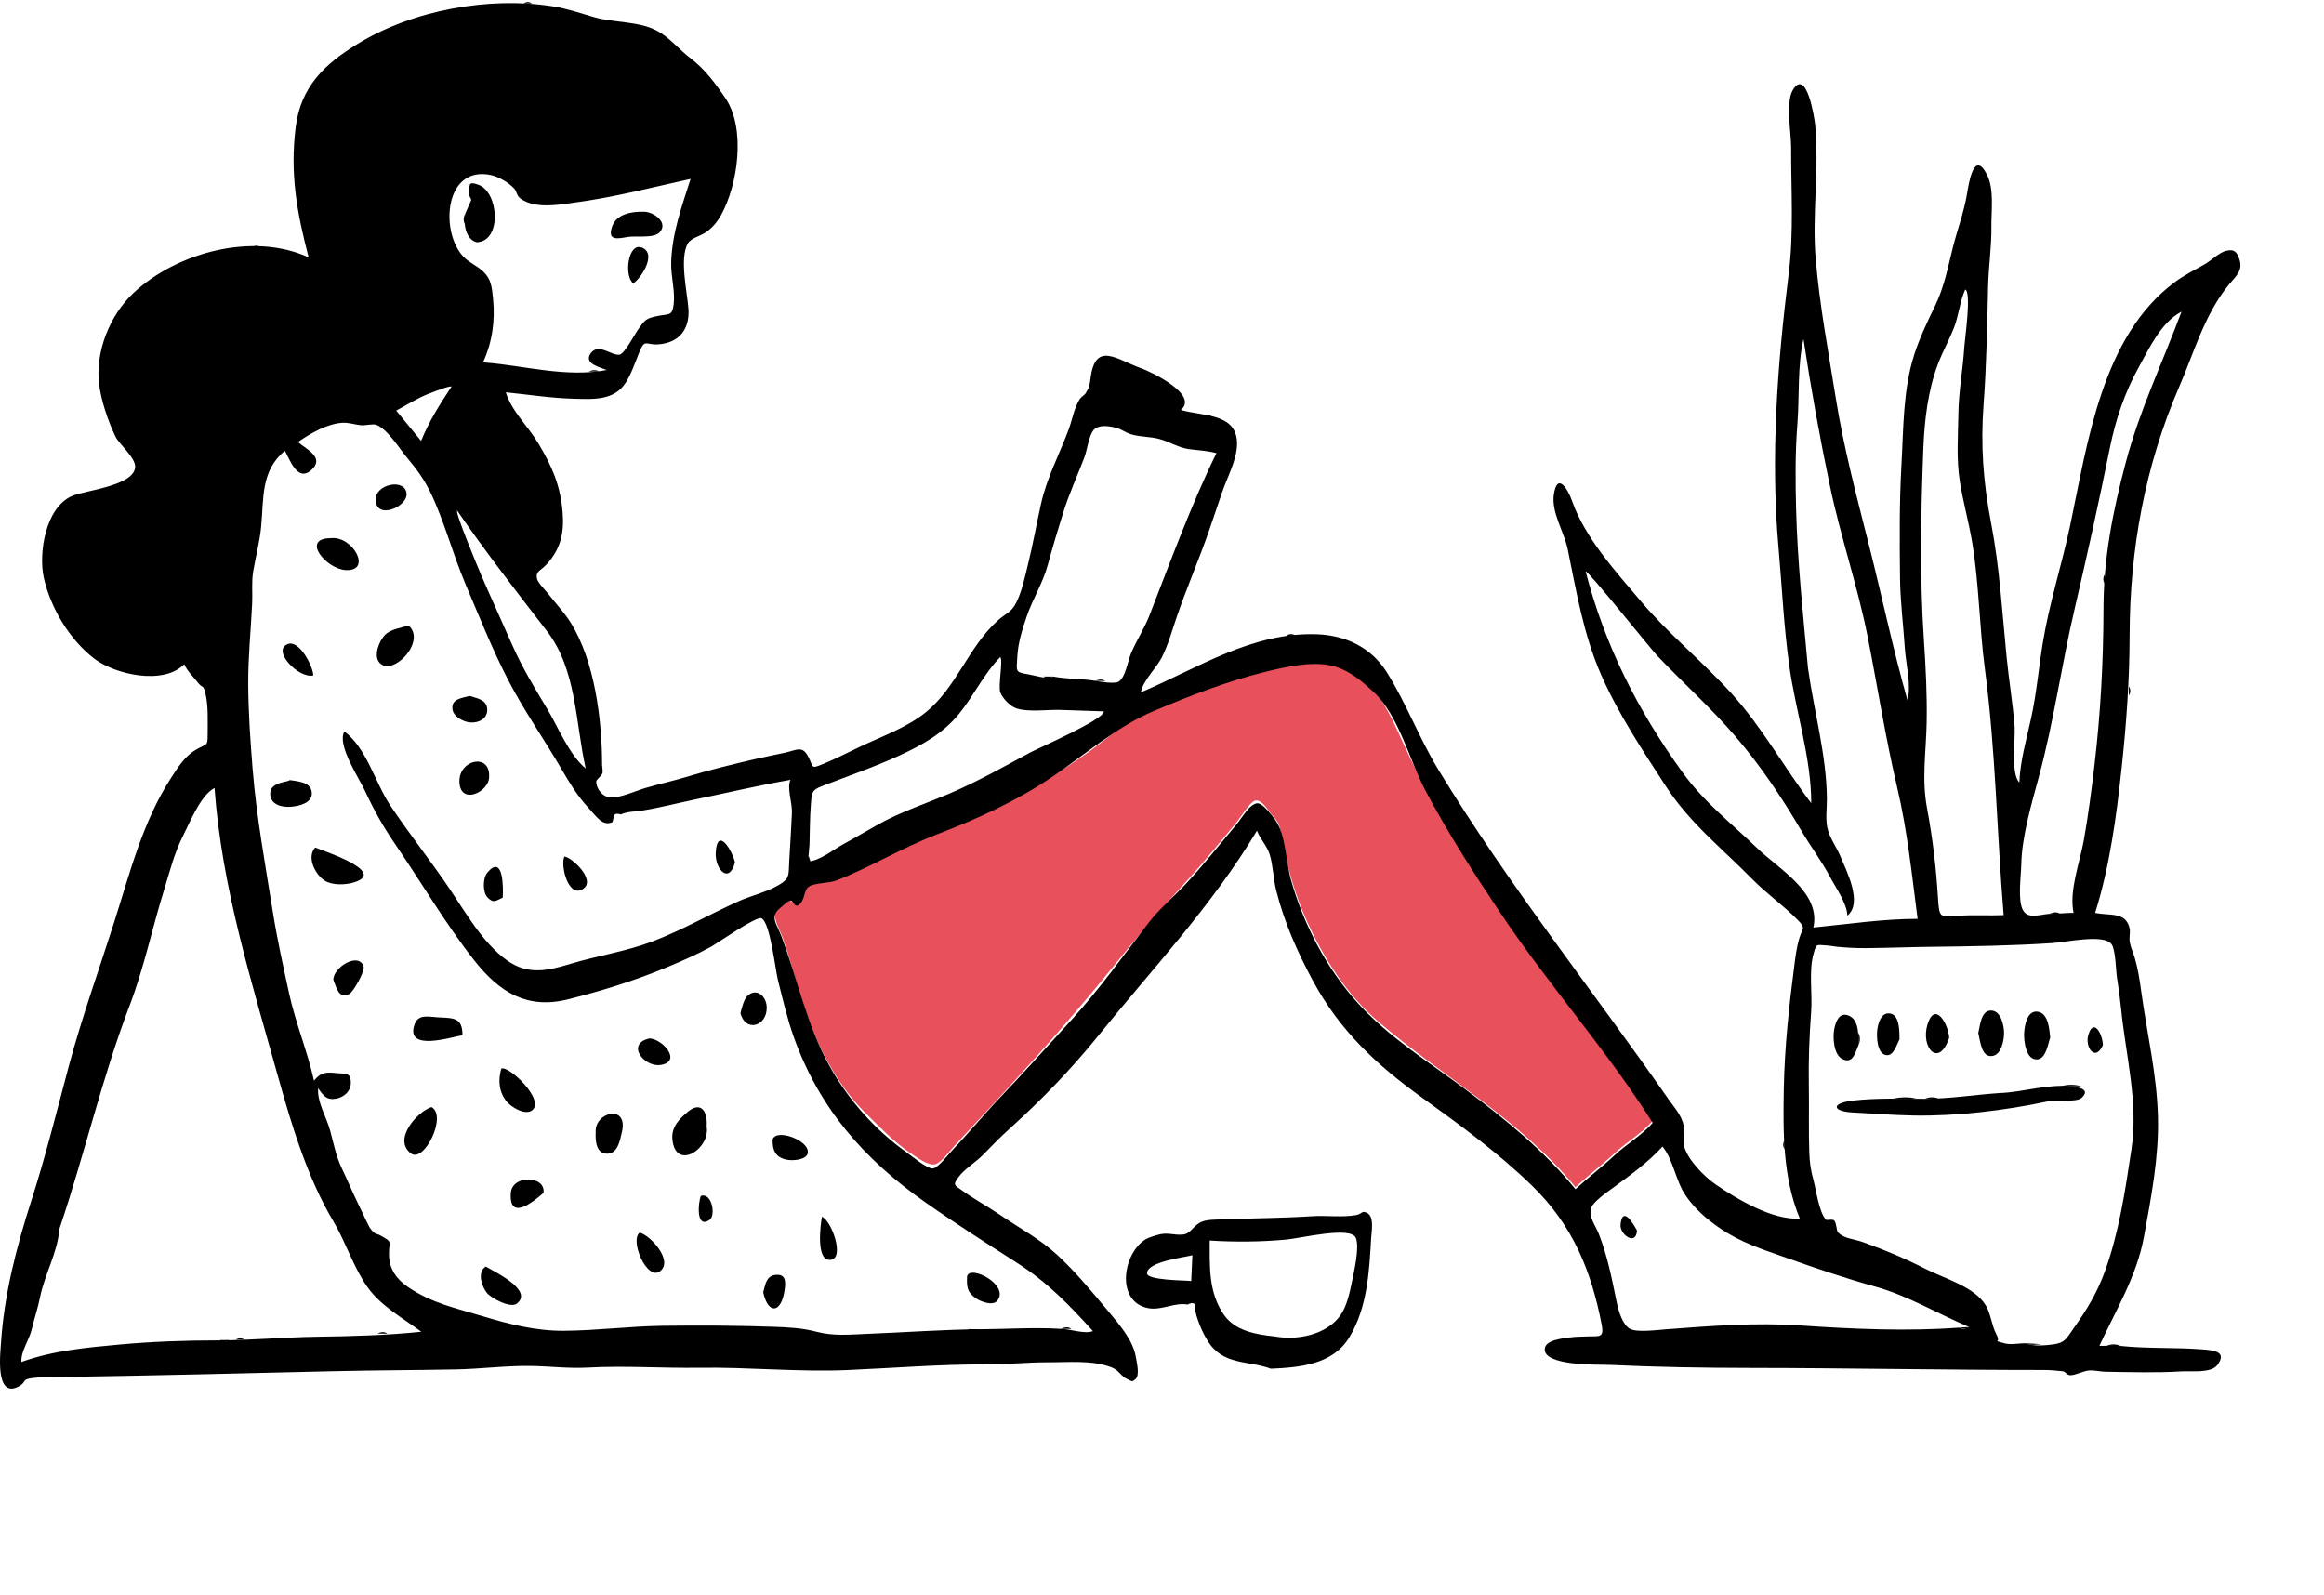 <svg width="989" height="679" viewBox="0 0 989 679" fill="none" xmlns="http://www.w3.org/2000/svg">
<path fill-rule="evenodd" clip-rule="evenodd" d="M703.321 477.027C698.804 482.251 692.134 486.128 687.016 490.904C681.642 495.921 675.809 500.305 670.456 505.261C646.842 476.4 614.494 458.703 586.471 434.754C573.186 423.399 563.398 407.998 556.235 392.192C552.563 384.089 549.85 375.749 547.727 367.117C546.771 363.229 545.836 359.354 545.211 355.413C544.454 350.64 544.258 350.233 541.038 346.508C539.652 344.905 536.967 340.221 534.252 340.737C531.967 341.172 527.788 348.127 526.344 349.845C519.4 358.108 512.668 366.622 505.357 374.565C494.172 386.719 483.989 398.679 473.604 411.561C452.36 437.916 429.444 462.725 406.32 487.524C404.605 489.363 400.606 494.756 398.142 495.481C395.146 496.362 390.277 492.687 387.26 490.633C379.977 485.675 374.237 479.538 368.011 473.393C355.862 461.401 347.635 444.568 342.101 428.552C338.788 418.965 336.634 409.027 333.215 399.473C331.79 395.491 328.56 390.597 330.2 387.129C330.688 386.095 333.796 383.348 334.892 383.138C336.188 382.889 338.349 384.666 338.799 384.543C343.099 383.366 340.713 378.865 343.271 376.443C344.721 375.069 352.096 375.27 354.298 374.515C362.349 371.753 369.572 366.485 377.183 363.34C409.046 350.176 441.297 337.371 468.804 315.874C475.938 310.3 480.678 306.111 489.19 302.508C497.792 298.867 506.439 295.619 515.216 292.442C522.96 289.639 530.746 287.011 538.746 285.002C547.396 282.829 559.667 280.074 568.31 282.873C585.283 288.368 590.764 302.353 597.523 317.106C606.668 337.066 617.725 355.954 629.712 374.326C652.772 409.674 680.818 441.393 703.321 477.027Z" fill="#E8505B"/>
<path fill-rule="evenodd" clip-rule="evenodd" d="M192.16 164.53C191.226 164.056 183.934 167.024 182.71 167.478C177.821 169.292 173.216 172.306 168.61 174.758C172.14 179.054 175.671 183.351 179.2 187.648C182.66 179.161 187.107 172.158 192.16 164.53ZM194.567 217.335C193.366 217.47 203.506 241.837 204.69 244.573C208.999 254.524 213.523 264.378 217.889 274.304C222.119 283.923 227.485 292.772 232.891 301.758C237.515 309.443 242.271 321.369 249.246 327.061C244.842 307.523 245.422 285.058 232.79 268.653C219.696 251.646 206.75 235.039 194.567 217.335ZM703.321 477.895C683.754 446.91 659.26 419.499 638.856 389.067C627.431 372.027 616.311 354.769 606.694 336.631C599.699 323.437 595.351 304.612 584.547 294.525C579.786 290.081 574.699 285.731 568.31 283.74C559.567 281.016 547.529 283.716 538.746 285.87C522.379 289.883 506.39 296.115 490.887 302.66C475.162 309.298 461.746 321.222 447.538 330.802C432.297 341.08 415.799 348.567 398.723 355.121C383.855 360.828 370.628 369.021 355.839 374.765C352.892 375.91 346.878 375.742 344.406 377.235C341.742 378.842 342.791 383.588 339.557 385.339C338.098 386.129 337.612 383.265 336.492 383.312C335.122 383.369 333.873 384.977 332.553 385.995C327.178 390.142 330.471 392.907 332.599 398.613C339.536 417.205 343.264 436.121 353.004 453.673C361.012 468.1 372.473 481.028 385.967 490.579C388.02 492.033 394.711 497.665 397.12 497.29C399.289 496.954 403.702 491.188 405.2 489.622C411.995 482.516 418.206 474.872 424.997 467.755C435.491 456.756 445.593 445.462 455.777 434.313C467.599 421.37 478.062 406.705 488.71 392.876C493.608 386.514 499.913 381.332 505.357 375.433C512.678 367.501 519.4 358.974 526.345 350.713C528.445 348.213 531.965 341.818 535.23 341.893C537.518 341.946 541.552 347.333 542.749 349.021C547.197 355.296 547.177 366.628 549.389 374.461C554.787 393.561 564.52 412.216 577.869 426.955C591.143 441.612 608.147 452.035 623.847 463.816C640.855 476.58 656.968 489.642 670.456 506.129C675.809 501.173 681.642 496.788 687.016 491.772C692.135 486.995 698.805 483.119 703.321 477.895ZM451.452 565.555C455.256 565.594 461.698 567.934 465.101 566.525C455.007 555.356 445.737 545.773 432.966 537.588C419.713 529.094 406.504 520.676 393.632 511.616C367.691 493.358 348.611 471.705 337.775 441.299C334.985 433.469 333.116 425.257 331.071 417.208C329.971 412.873 327.781 392.593 324.062 390.842C321.859 389.804 305.279 401.457 302.652 402.909C296.51 406.306 290.345 408.94 283.995 411.598C270.346 417.313 256.275 421.672 241.801 425.311C224.448 429.674 212.628 422.455 201.878 408.816C189.682 393.342 179.547 375.883 168.396 359.633C163.325 352.242 159.124 344.863 155.379 336.711C152.928 331.377 143.207 316.986 146.566 311.303C156.149 318.599 159.597 333.106 166.125 342.875C174.261 355.05 183.43 366.529 191.608 378.693C198.485 388.921 205.501 401.316 215.661 408.669C224.598 415.136 233.088 413.148 242.706 410.241C254.363 406.719 266.446 404.983 277.87 400.614C290.233 395.887 301.93 389.181 313.992 383.713C319.615 381.163 326.348 379.714 331.647 376.535C336.214 373.797 335.533 372.351 335.868 366.52C336.26 359.717 336.711 352.909 337.012 346.1C337.214 341.525 334.74 335.322 336.419 331.907C322.725 334.281 309.341 337.461 295.743 340.274C288.298 341.814 281.119 343.718 273.598 344.928C270.731 345.389 266.812 345.376 264.245 346.625C262.197 346.037 261.153 346.411 261.113 347.746C261.015 348.471 260.86 349.186 260.647 349.889C256.448 351.799 254.006 347.702 250.364 343.772C245.87 338.922 242.505 333.46 239.208 327.761C231.836 315.019 223.339 303.035 216.517 289.934C209.564 276.579 203.917 262.28 198.022 248.424C192.614 235.712 189.151 221.964 183.175 209.553C180.508 204.013 177.128 199.432 173.181 194.752C169.924 190.89 164.913 182.559 160.049 180.785C158.763 180.316 155.395 181.104 153.934 181C151.022 180.792 148.427 179.723 145.447 179.957C138.995 180.462 131.961 184.542 126.805 188.129C130.137 191.099 138.472 194.709 132.485 200.059C126.675 205.253 123.466 195.936 121.249 191.854C110.809 200.427 112.318 212.248 111.112 224.361C110.482 230.685 108.825 236.913 107.756 243.142C106.986 247.625 107.526 252.262 107.306 256.839C106.745 268.47 105.576 279.603 105.631 291.071C105.693 303.329 106.528 315.167 107.509 327.336C109.16 347.824 112.943 368.319 116.187 388.644C118.012 400.069 120.51 411.169 122.935 422.409C125.687 435.166 130.778 447.249 133.633 459.973C136.542 456.275 138.73 456.257 143.435 456.747C147.054 457.124 149.485 456.263 149.273 461.286C149.136 464.544 146.262 467.032 143.082 467.601C138.935 468.342 137.526 466.273 135.389 463.132C134.889 469.08 138.889 475.299 140.471 481.108C141.968 486.613 142.96 492.009 145.476 497.278C147.931 502.418 150.033 507.488 152.517 512.579C153.661 514.921 154.731 517.3 155.888 519.636C156.473 520.819 157.162 522.449 158.035 523.446C160.083 525.783 159.757 524.651 162.154 525.982C167.376 528.883 165.415 528.16 165.537 534.15C165.656 540.059 168.686 544.4 173.545 547.721C183.854 554.769 194.022 556.729 205.742 560.29C216.662 563.608 228.164 566.455 239.727 566.39C253.889 566.311 267.863 564.454 282.025 564.266C297.649 564.059 313.423 564.144 329.015 564.684C335.438 564.906 341.403 565.192 347.604 566.832C354.805 568.738 361.771 567.982 369.193 567.693C385.027 567.077 401.407 565.852 417.034 565.742C428.286 565.662 440.158 564.877 451.452 565.555ZM862.04 571.693C864.855 573.18 871.165 572.57 873.995 572.157C878.98 571.43 879.514 569.454 882.677 565.009C888.121 557.354 892.541 550.023 895.744 541.156C901.874 524.185 904.377 506.823 907.068 489.07C910.059 469.344 904.597 448.897 902.643 429.305C902.194 424.81 901.58 420.356 900.87 415.895C900.445 413.228 900.334 404.155 898.579 401.846C895.207 397.41 879.527 400.988 873.362 401.39C856.154 402.514 838.833 402.777 821.633 402.972C812.462 403.076 803.24 403.46 794.16 403.531C789.99 403.564 785.913 403.357 781.728 402.951C780.328 402.816 778.961 402.494 777.551 402.416C772.723 402.149 773.086 401.449 771.838 405.724C769.652 413.214 771.334 422.743 770.76 430.517C769.992 440.905 769.577 451.44 769.767 461.85C769.943 471.47 769.615 481.068 769.974 490.709C770.124 494.702 770.56 497.957 771.613 501.77C772.804 506.081 774.114 516.153 777.08 519.136C777.417 519.476 779.938 518.684 780.607 519.53C781.638 520.833 781.449 523.59 782.157 524.432C784.448 527.158 789.183 527.374 792.618 528.599C802.043 531.96 810.689 535.609 819.572 540.141C827.509 544.19 840.306 547.636 845.078 555.624C847.266 559.286 847.561 564.115 849.573 567.893C851.864 572.197 847.28 569.947 852.893 571.693C855.421 572.479 859.449 571.693 862.04 571.693ZM25.285 523.015C24.571 532.954 18.972 542.421 17.023 552.193C16.111 556.769 14.564 561.267 13.492 565.816C12.464 570.18 8.75 575.348 9.126 579.666C22.834 574.782 36.719 573.554 51.046 572.237C64.625 570.988 78.97 570.491 92.435 570.485C106.156 570.478 120.827 569.138 134.955 568.93C149.73 568.713 164.728 568.33 179.289 566.798C171.675 561.159 162.148 555.863 156.526 548.017C150.414 539.488 147.24 528.802 141.862 519.802C131.07 501.741 124.209 479.33 118.552 459.039C107.131 418.077 94.368 377.871 91.292 335.383C85.438 338.381 80.791 350.012 77.86 355.804C74.119 363.199 72.16 371.215 69.728 379.075C64.72 395.264 61.254 412.05 55.122 428.085C43.402 458.737 35.869 491.765 25.285 523.015ZM769.397 284.278C771.932 302.598 777.248 321.155 777.452 339.696C777.497 343.775 776.806 348.305 777.656 352.327C778.564 356.621 781.517 360.417 783.222 364.498C785.928 370.976 792.781 384.254 786.172 389.743C786.038 384.534 781.271 377.919 778.87 373.364C775.251 366.501 770.496 360.226 766.573 353.533C758.361 339.524 749.159 325.815 738.576 313.465C728.268 301.435 716.388 290.764 705.457 279.309C702.173 275.867 675.827 242.74 674.78 243.203C682.952 274.717 696.844 302.137 715.855 328.523C725.176 341.458 736.363 349.97 747.71 360.928C757.159 370.054 774.968 379.812 771.701 394.765C786.472 393.345 801.146 391.076 816.051 391.076C813.6 372.211 811.723 353.645 807.347 335.09C802.379 314.021 799.014 292.322 794.81 271.066C790.52 249.366 783.243 228.358 778.716 206.699C774.381 185.959 770.657 165.256 767.479 144.285C764.853 155.905 765.822 168.668 764.89 180.524C763.938 192.637 764.03 204.527 764.347 216.711C764.934 239.342 767.346 261.7 769.397 284.278ZM833.403 176.38C833.486 166.693 835.363 157.137 835.942 147.473C836.12 144.508 839.073 124.279 836.319 123.223C834.054 128.161 833.526 134.48 831.469 139.661C829.414 144.837 826.665 149.768 824.693 154.98C820.421 166.271 818.947 179.047 818.487 191.051C817.446 218.203 816.908 245.294 818.733 272.446C819.515 284.084 820.115 295.742 819.901 307.403C819.666 320.234 817.701 331.371 820.087 344.097C822.449 356.699 823.933 369.249 824.72 382.035C825.272 391.009 825.494 390.374 834.056 389.743C840.237 389.287 846.479 389.774 852.669 389.491C849.775 354.515 849.302 319.467 844.679 284.625C842.32 266.85 842.257 248.818 839.327 231.109C837.871 222.312 835.428 213.692 834.024 204.885C832.517 195.429 833.259 185.909 833.403 176.38ZM207.295 154.369C223.778 155.797 241.311 160.725 258.206 157.471C255.421 156.343 248.133 154.787 251.413 150.335C254.748 145.808 260.368 151.55 263.694 150.957C265.745 150.591 270.277 142.018 271.541 140.243C274.41 136.209 274.756 135.506 279.915 134.472C284.913 133.472 286.046 134.555 286.679 129.586C287.406 123.872 285.429 117.448 285.625 111.605C286.046 99.026 290.104 87.995 293.881 76.16C277.834 79.651 262.143 83.791 245.735 86.041C238.721 87.003 227.809 89.222 221.437 84.454C219.78 83.214 220.045 81.54 218.689 80.103C216.415 77.692 212.197 75.198 208.972 74.511C189.125 70.286 187.189 98.579 197.135 109.166C199.626 111.819 203.092 113.129 205.643 115.56C209.048 118.802 209.327 122.217 209.824 127.166C210.756 136.446 209.49 145.762 205.531 154.251L207.295 154.369ZM448.14 287.939C453.999 289.051 460.114 288.797 465.988 289.746C468.075 290.083 474.332 291.259 476.167 290.039C478.969 288.176 479.965 281.343 481.29 278.161C483.62 272.564 486.917 267.682 489.139 261.983C498.219 238.705 506.686 215.334 517.668 192.851C513.459 191.757 510.227 191.714 505.985 191.149C501.566 190.56 497.56 187.947 493.344 186.824C489.337 185.757 485.139 186.029 481.169 184.788C478.982 184.105 477.105 182.586 474.949 182.055C471.512 181.21 467.501 180.716 465.457 182.972C463.362 185.286 462.627 191.631 461.487 194.62C458.451 202.583 454.924 210.268 452.381 218.414C450.086 225.761 447.906 233.03 445.886 240.444C443.752 248.271 439.546 254.722 436.984 262.199C435.035 267.89 433.196 273.708 432.905 279.776C432.622 285.697 431.76 286.074 437.681 287.02C440.67 287.497 445.328 289.273 448.14 287.939ZM833.63 565.055C835.156 565.766 836.595 565.672 837.945 564.771C824.715 559.183 811.846 551.433 798.044 547.599C785.097 544.004 772.513 539.708 760.04 535.28C749.905 531.682 740.793 528.881 731.63 522.549C726.068 518.705 721.127 514.383 717.305 508.766C713.05 502.512 712.103 493.612 707.495 487.98C701.275 494.811 693.968 499.984 686.609 505.412C684.063 507.29 677.956 511.384 677.085 514.29C675.986 517.957 678.93 521.465 680.386 525.176C684.115 534.68 685.937 544.179 687.96 554.06C688.771 558.02 690.522 563.973 693.775 565.632C696.737 567.141 705.315 566.044 709.001 565.764C728.231 564.307 747.12 562.815 766.466 564.142C788.358 565.643 811.795 566.68 833.63 565.055ZM872.039 388.943C875.534 388.955 878.948 388.518 882.43 388.518C880.42 379.133 885.119 366.989 886.785 357.621C888.649 347.142 890.068 336.306 891.311 325.743C893.931 303.494 895.118 281.515 895.152 259.103C895.184 237.416 899.132 217.598 904.662 196.75C910.6 174.36 920.324 154.225 928.364 132.632C919.545 137.294 914.663 148.203 910.029 156.543C904.171 167.088 900.269 178.764 897.877 190.602C893.262 213.439 888.2 236.345 882.875 259.144C877.33 282.883 874.07 306.84 867.718 330.385C864.62 341.867 860.408 355.993 860.174 367.834C860.077 372.732 858.601 382.99 860.821 387.244C862.897 391.224 867.487 389.349 872.039 388.943ZM344.488 359.489C344.304 361.927 344.13 364.246 343.697 366.654C348.538 366.608 354.669 361.585 358.821 359.33C363.879 356.583 368.943 353.553 373.89 350.792C383.44 345.46 394.282 341.947 404.479 337.567C416.193 332.535 426.96 326.455 438.162 320.397C442.075 318.281 470.197 306.091 469.725 302.761C463.551 302.555 457.377 302.35 451.202 302.145C445.909 301.969 437.711 303.165 432.642 301.529C429.866 300.632 426.749 297.331 425.701 294.746C424.664 292.188 426.995 280.423 425.64 279.673C418.73 286.728 414.385 296.105 408.207 303.716C401.38 312.128 392.558 317.04 382.835 321.51C372.098 326.447 360.985 330.27 350.012 334.501C345.384 336.285 345.476 337.306 345.073 342.38C344.622 348.051 344.671 353.803 344.488 359.489ZM902.435 572.849C914.074 574.098 926.002 573.386 937.732 574.36C942 574.714 947.917 575.242 943.623 580.97C940.919 584.578 932.257 583.421 928.328 583.671C917.779 584.342 906.61 583.981 896.037 583.825C893.811 583.793 891.351 583.131 889.101 583.28C886.504 583.451 883.394 585.319 881.027 585.305C879.568 585.296 879.045 583.757 877.787 583.616C875.046 583.308 872.306 583.083 869.542 583.084C827.752 583.093 786.536 582.253 744.85 582.208C724.917 582.187 704.664 581.843 684.739 580.907C680.555 580.71 656.727 581.566 657.387 574.032C657.726 570.152 665.503 569.605 668.341 569.193C670.444 568.888 672.626 568.936 674.733 568.823C680.331 568.523 682.783 569.87 681.602 563.745C677.123 540.513 669.097 521.313 651.949 504.609C637.927 490.95 621.043 478.56 605.161 467.154C585.877 453.304 570.233 438.738 558.784 417.545C552.098 405.169 546.501 392.516 543.066 378.832C541.83 373.909 541.801 368.31 540.286 363.564C539.121 359.91 536.465 357.353 534.901 353.568C515.715 385.614 490.286 412.425 466.97 441.319C455.829 455.123 443.12 468.234 429.809 480.243C425.859 483.807 422.173 487.528 418.486 491.363C415.402 494.573 410.506 497.426 407.902 500.987C405.404 504.403 406.019 504.24 409.821 506.953C414.847 510.538 420.386 513.517 425.491 517.013C433.651 522.602 442.558 527.324 449.854 534.05C457.745 541.324 464.639 549.75 471.536 557.952C476.133 563.419 482.165 570.434 483.321 577.346C483.704 579.633 485.158 585.289 483.239 586.964C481.599 588.395 481.764 587.852 479.728 586.979C477.06 585.835 476.275 583.21 473.016 581.959C464.677 578.759 454.586 579.858 445.909 579.819C437.229 579.78 428.477 580.755 419.801 580.719C399.989 580.638 380.599 582.242 360.793 583.103C339.757 584.017 318.463 581.823 297.497 582.134C281.963 582.364 266.015 581.203 250.052 582.066C241.841 582.509 233.777 581.482 225.771 581.367C215.289 581.216 204.524 582.642 193.952 582.845C176.6 583.18 159.46 583.178 142.002 583.595C104.45 584.494 67.101 585.422 29.527 586.017C24.515 586.096 19.028 585.926 14.075 586.49C8.818 587.09 11.532 588.207 7.925 590.1C-2.173 595.397 0.159 575.761 0.401 571.899C1.699 551.203 6.953 530.905 13.267 511.257C19.257 492.622 24.12 473.118 29.193 454.08C34.746 433.243 41.981 413.259 48.551 392.627C55.283 371.485 60.764 349.519 72.991 330.778C75.776 326.51 78.654 321.917 83.134 319.226C88.156 316.209 88.372 317.971 88.368 312.45C88.365 307.25 88.685 300.303 87.458 295.341C86.349 290.858 86.52 293.516 84.023 290.296C81.991 287.677 79.865 285.887 78.407 282.707C69.451 291.788 48.95 286.996 40.297 280.457C29.706 272.453 21.639 258.95 18.683 246.09C16.309 235.763 19.222 216.078 30.652 211.112C36.224 208.691 56.69 206.861 57.509 198.971C57.931 194.898 50.728 189.171 49.066 185.669C45.986 179.181 43.028 170.551 42.172 163.439C40.5 149.557 46.802 134.034 56.841 124.657C75.257 107.455 107.66 98.627 131.349 109.541C126.343 90.418 123.321 73.921 125.842 54.029C128.014 36.892 138.125 27.304 152.038 18.768C175.78 4.2 208.066 -1.55 235.213 2.686C241.382 3.649 247.302 5.714 253.014 7.357C261.312 9.744 271.246 8.949 279.081 12.827C284.762 15.638 289.076 21.238 294.065 24.977C299.89 29.342 304.73 35.857 308.777 41.882C317.432 54.766 314.05 78.678 306.806 91.611C305.253 94.385 303.334 96.72 300.764 98.613C298.088 100.583 294.009 101.196 292.63 103.751C289.098 110.296 292.505 124.465 292.976 131.539C293.525 139.753 289.372 145.923 280.058 146.578C274.67 146.958 274.498 143.832 271.918 150.264C270.246 154.433 268.727 158.975 266.314 162.797C261.339 170.674 252.227 169.905 243.927 169.692C234.319 169.444 224.855 167.926 215.242 166.968C217.781 175.103 224.731 181.417 229.071 188.664C234.939 198.466 238.471 206.591 239.425 218.011C240.157 226.785 238.577 233.714 232.573 240.244C230.088 242.947 227.885 243.08 228.502 246.198C228.878 248.1 232.167 251.238 233.331 252.756C236.41 256.772 239.985 260.458 242.695 264.747C253.123 281.249 256.203 306.405 256.229 325.615C256.23 326.496 256.7 328.369 256.311 329.28C256.023 329.953 253.835 332.084 253.803 332.267C253.375 334.737 255.783 338.971 259.562 339.39C263.531 339.829 270.8 336.517 274.492 335.429C280.4 333.687 286.422 332.401 292.317 330.612C301.838 327.723 311.315 325.419 320.994 323.155C325.368 322.133 329.766 321.281 334.154 320.325C339.152 319.237 341.474 317.134 344.054 322.219C346.267 326.583 344.891 327.374 350.252 325.175C355.575 322.99 360.776 320.282 365.973 317.816C375.139 313.468 386.055 309.592 393.962 303.173C407.151 292.464 412.035 275.41 424.658 264.047C428.173 260.883 430.27 260.827 432.492 256.444C434.871 251.753 436.098 245.737 437.348 240.691C439.539 231.855 441.098 222.988 443.085 214.16C445.56 203.162 450.909 193.202 454.812 182.712C456.333 178.625 457.121 173.43 459.574 169.757C460.224 168.783 461.466 168.234 461.973 167.428C463.718 164.661 463.7 163.901 464.152 160.572C466.267 145.017 475.552 153.2 485.698 156.767C489.973 158.27 510.272 168.017 502.521 174.499C511.761 177.18 526.56 175.723 526.436 188.965C526.372 195.75 522.314 203.008 520.136 209.359C518.201 214.998 516.331 220.659 514.366 226.289C510.061 238.622 504.838 250.586 500.637 262.957C498.722 268.595 497.142 274.365 494.476 279.686C492.125 284.38 486.432 289.554 485.494 294.687C510.117 284.182 532.896 268.994 560.457 269.962C572.525 270.385 583.477 275.458 590.142 286.069C598.498 299.369 603.996 314.26 612.163 327.683C641.874 376.512 677.31 420.872 709.926 467.68C712.431 471.277 715.653 474.678 716.522 479.123C717.089 482.023 715.989 484.924 716.669 487.71C718.08 493.5 725.209 500.729 730.043 504.056C739.309 510.434 754.372 519.43 765.935 518.634C758.678 501.194 758.775 482.085 759.112 463.482C759.433 445.811 761.343 428.282 763.61 410.793C764.123 406.836 764.57 403.168 765.707 399.333C767.012 394.933 768.804 395.35 764.895 391.395C758.879 385.305 751.723 380.294 745.658 374.128C732.541 360.794 719.097 350.343 708.773 334.42C698.955 319.275 688.597 303.692 681.329 287.107C673.847 270.034 670.856 251.801 667.142 233.72C665.635 226.383 660.139 218.192 661.243 210.53C662.639 200.847 667.129 207.898 668.957 213.109C674.535 229.016 687.596 243.253 698.414 256.046C710.102 269.866 724.397 281.429 736.597 294.847C749.882 309.461 758.982 326.256 770.796 341.856C770.796 322.496 764.186 302.782 761.482 283.63C759.103 266.773 758.356 249.863 756.852 232.933C753.437 194.475 756.388 154.884 761.181 116.701C763.459 98.567 762.167 80.86 762.236 62.664C762.258 56.873 759.861 43.526 762.916 38.387C768.767 28.544 772.18 50.067 772.476 53.276C774.245 72.392 771.072 91.295 772.693 110.329C774.387 130.206 778.063 149.525 781.191 169.172C784.58 190.445 790.097 211.238 795.379 232.103C800.925 254.01 805.589 276.374 811.755 298.106C813.418 291.275 811.085 282.883 810.624 275.926C809.966 265.97 808.681 256.012 808.57 246.03C808.392 230.121 808.268 213.917 809.168 198.082C810.055 182.474 809.787 166.119 814.574 151.082C816.846 143.945 820.178 136.982 823.438 130.259C827.46 121.969 828.882 113.931 831.109 105.114C833.017 97.563 835.809 90.211 837.08 82.509C837.87 77.719 840.075 63.579 845.559 74.292C848.743 80.51 847.367 89.728 847.456 96.408C847.57 104.972 846.259 113.299 846.058 121.827C845.667 138.559 845.386 155.271 844.138 171.975C842.829 189.5 843.972 205.206 847.306 222.474C850.955 241.376 852.023 260.319 853.914 279.452C854.889 289.331 856.533 299.155 857.327 309.048C857.747 314.287 855.593 329.31 859.347 333.041C859.71 323.967 862.31 314.885 864.281 306.043C866.616 295.568 867.559 284.556 869.28 273.931C872.067 256.717 877.475 240.278 881.053 223.257C888.428 188.17 894.556 143.075 925.464 120.109C929.508 117.104 933.952 114.886 938.324 112.413C940.799 111.013 944.476 107.391 947.308 106.759C950.399 106.069 951.688 106.605 952.941 110.191C954.688 115.19 951.493 117.525 948.51 121.156C938.187 133.72 933.777 149.826 927.403 164.561C912.807 198.302 906.349 233.89 906.275 270.362C906.236 289.455 904.919 307.87 902.883 326.847C900.692 347.27 897.807 368.87 891.602 388.517C897.825 389.912 904.577 387.832 906.266 395.066C906.681 396.843 905.931 398.944 906.39 401.257C906.836 403.505 907.909 405.741 908.544 407.952C909.856 412.525 910.55 417.037 911.188 421.733C913.655 439.881 917.891 457.142 918.342 475.543C918.757 492.552 915.427 509.785 912.359 526.467C909.268 543.269 900.403 557.592 893.424 572.787C896.428 572.787 899.431 572.818 902.435 572.849Z" fill="black"/>
<path fill-rule="evenodd" clip-rule="evenodd" d="M507.434 534.225C504.124 535.161 488.145 536.927 488.148 541.941C488.15 544.948 504.108 544.889 506.932 545.216C507.1 541.553 507.267 537.889 507.434 534.225ZM542.705 568.824C551.913 570.575 564.412 568.113 570.299 559.995C573.05 556.202 574.354 550.433 575.25 545.906C576.106 541.592 578.745 530.827 576.949 526.783C574.744 521.817 553.587 527.007 547.426 527.577C536.677 528.569 525.562 528.686 514.806 527.985C514.806 539.091 514.238 549.915 520.77 559.474C525.483 566.371 534.333 567.999 542.705 568.824ZM540.854 582.542C530.849 578.88 520.345 581.26 513.83 570.519C512.177 567.794 510.785 564.864 509.785 561.837C509.296 560.511 508.916 559.153 508.646 557.762C509.155 554.768 508.058 553.924 505.356 555.229C500.053 554.198 494.238 557.838 488.652 556.765C475.104 554.163 477.565 534.756 486.657 528.038C488.453 526.71 490.247 526.341 492.303 525.685C496.835 524.241 499.288 525.854 503.433 525.444C506.783 525.113 507.704 521.6 511.304 520.053C513.661 519.041 516.933 519.119 519.411 519.017C532.379 518.484 545.388 518.489 558.439 517.644C564.526 517.25 571.098 518.214 577.061 517.174C579.853 516.686 579.452 514.828 582.096 516.458C584.833 518.146 583.651 524.388 583.513 526.877C582.714 541.27 581.857 556.706 574.147 569.289C567.093 580.802 553.212 581.98 540.854 582.542Z" fill="black"/>
<path fill-rule="evenodd" clip-rule="evenodd" d="M12.467 586.508C15.686 586.473 18.904 586.439 22.112 586.406C18.889 586.441 15.678 586.474 12.467 586.508Z" fill="black"/>
<path fill-rule="evenodd" clip-rule="evenodd" d="M906.295 279.631C906.289 276.539 906.282 273.447 906.275 270.361C906.281 273.455 906.288 276.543 906.295 279.631Z" fill="black"/>
<path fill-rule="evenodd" clip-rule="evenodd" d="M87.468 292.329C87.458 295.341 87.448 298.353 87.438 301.358C87.447 298.344 87.457 295.336 87.468 292.329Z" fill="black"/>
<path fill-rule="evenodd" clip-rule="evenodd" d="M355.037 583.093C357.598 583.097 360.159 583.1 362.708 583.107C360.143 583.104 357.591 583.099 355.037 583.093Z" fill="black"/>
<path fill-rule="evenodd" clip-rule="evenodd" d="M199.54 582.479C202.101 582.487 204.661 582.495 207.21 582.505C204.645 582.498 202.093 582.488 199.54 582.479Z" fill="black"/>
<path fill-rule="evenodd" clip-rule="evenodd" d="M759.45 457.388C759.338 459.421 759.224 461.453 759.112 463.482C759.225 461.447 759.338 459.418 759.45 457.388Z" fill="black"/>
<path fill-rule="evenodd" clip-rule="evenodd" d="M902.435 572.848C900.456 572.827 898.477 572.807 896.498 572.786C898.486 571.957 900.465 571.994 902.435 572.848Z" fill="black"/>
<path fill-rule="evenodd" clip-rule="evenodd" d="M726.729 581.85C728.15 581.828 729.57 581.806 730.977 581.782C729.553 581.803 728.141 581.827 726.729 581.85Z" fill="black"/>
<path fill-rule="evenodd" clip-rule="evenodd" d="M905.524 304.719C905.559 303.182 905.594 301.646 905.629 300.115C905.594 301.653 905.559 303.186 905.524 304.719Z" fill="black"/>
<path fill-rule="evenodd" clip-rule="evenodd" d="M772.693 110.329C772.576 108.744 772.459 107.16 772.341 105.579C772.459 107.165 772.576 108.747 772.693 110.329Z" fill="black"/>
<path fill-rule="evenodd" clip-rule="evenodd" d="M906.226 285.684C906.245 284.095 906.264 282.507 906.283 280.924C906.264 282.514 906.245 284.099 906.226 285.684Z" fill="black"/>
<path fill-rule="evenodd" clip-rule="evenodd" d="M459.541 579.88C460.804 579.899 462.067 579.917 463.319 579.933C462.054 579.913 460.797 579.897 459.541 579.88Z" fill="black"/>
<path fill-rule="evenodd" clip-rule="evenodd" d="M784.847 582.471C786.081 582.495 787.316 582.519 788.539 582.545C787.3 582.521 786.074 582.496 784.847 582.471Z" fill="black"/>
<path fill-rule="evenodd" clip-rule="evenodd" d="M918.2 470.76C918.111 469.366 918.022 467.973 917.935 466.582C918.024 467.976 918.112 469.368 918.2 470.76Z" fill="black"/>
<path fill-rule="evenodd" clip-rule="evenodd" d="M896.037 583.825C897.042 583.819 898.047 583.813 899.04 583.811C898.032 583.818 897.034 583.822 896.037 583.825Z" fill="black"/>
<path fill-rule="evenodd" clip-rule="evenodd" d="M759.119 582.534C760.114 582.51 761.109 582.485 762.094 582.462C761.095 582.487 760.106 582.511 759.119 582.534Z" fill="black"/>
<path fill-rule="evenodd" clip-rule="evenodd" d="M535.431 581.774C536.527 581.768 537.622 581.762 538.707 581.754C537.609 581.76 536.52 581.767 535.431 581.774Z" fill="black"/>
<path fill-rule="evenodd" clip-rule="evenodd" d="M282.822 581.77C283.863 581.777 284.905 581.785 285.935 581.794C284.89 581.788 283.856 581.779 282.822 581.77Z" fill="black"/>
<path fill-rule="evenodd" clip-rule="evenodd" d="M221.371 581.938C222.433 581.879 223.493 581.819 224.545 581.761C223.48 581.821 222.426 581.879 221.371 581.938Z" fill="black"/>
<path fill-rule="evenodd" clip-rule="evenodd" d="M515.576 177.32C513.996 177.184 512.416 177.048 510.836 176.911C512.418 177.022 514.091 176.086 515.576 177.32Z" fill="black"/>
<path fill-rule="evenodd" clip-rule="evenodd" d="M918.35 573.449C916.792 573.292 915.234 573.134 913.676 572.976C915.235 573.134 916.792 573.292 918.35 573.449Z" fill="black"/>
<path fill-rule="evenodd" clip-rule="evenodd" d="M809.678 186.913C809.574 188.278 809.468 189.644 809.364 191.005C809.469 189.638 809.574 188.275 809.678 186.913Z" fill="black"/>
<path fill-rule="evenodd" clip-rule="evenodd" d="M906.617 243.825C906.723 242.531 906.829 241.237 906.935 239.948C906.829 241.244 906.722 242.534 906.617 243.825Z" fill="black"/>
<path fill-rule="evenodd" clip-rule="evenodd" d="M809.057 208.087C808.945 209.45 808.832 210.812 808.721 212.17C808.833 210.806 808.945 209.446 809.057 208.087Z" fill="black"/>
<path fill-rule="evenodd" clip-rule="evenodd" d="M905.957 296.063C905.947 294.746 905.937 293.429 905.928 292.116C906.778 293.429 906.744 294.743 905.957 296.063Z" fill="black"/>
<path fill-rule="evenodd" clip-rule="evenodd" d="M759.473 485.195C759.461 486.515 759.45 487.836 759.436 489.15C758.564 487.819 758.738 486.504 759.473 485.195Z" fill="black"/>
<path fill-rule="evenodd" clip-rule="evenodd" d="M858.775 332.472C858.623 331.136 858.47 329.799 858.318 328.467C858.471 329.805 858.623 331.139 858.775 332.472Z" fill="black"/>
<path fill-rule="evenodd" clip-rule="evenodd" d="M36.51 209.843C35.477 211.208 34.07 210.273 32.842 210.439C34.066 210.24 35.288 210.042 36.51 209.843Z" fill="black"/>
<path fill-rule="evenodd" clip-rule="evenodd" d="M547.302 518.591C545.997 518.593 544.692 518.594 543.387 518.596C544.693 518.594 545.997 518.592 547.302 518.591Z" fill="black"/>
<path fill-rule="evenodd" clip-rule="evenodd" d="M755.799 215.451C755.921 216.561 756.042 217.671 756.164 218.777C756.042 217.665 755.921 216.558 755.799 215.451Z" fill="black"/>
<path fill-rule="evenodd" clip-rule="evenodd" d="M110.851 105.21C109.539 105.236 108.227 105.262 106.915 105.288C108.213 104.524 109.521 104.303 110.851 105.21Z" fill="black"/>
<path fill-rule="evenodd" clip-rule="evenodd" d="M809.025 227.288C808.94 228.452 808.855 229.615 808.771 230.774C808.856 229.61 808.94 228.449 809.025 227.288Z" fill="black"/>
<path fill-rule="evenodd" clip-rule="evenodd" d="M773.046 84.406C773.148 83.344 773.249 82.284 773.35 81.228C773.248 82.291 773.148 83.349 773.046 84.406Z" fill="black"/>
<path fill-rule="evenodd" clip-rule="evenodd" d="M762.736 81.082C762.633 82.233 762.53 83.385 762.428 84.532C762.531 83.379 762.633 82.23 762.736 81.082Z" fill="black"/>
<path fill-rule="evenodd" clip-rule="evenodd" d="M192.843 4.19C191.508 4.352 190.173 4.514 188.839 4.675C190.174 4.513 191.508 4.352 192.843 4.19Z" fill="black"/>
<path fill-rule="evenodd" clip-rule="evenodd" d="M96.419 106.126C95.049 106.266 93.679 106.406 92.31 106.546C93.68 106.406 95.05 106.266 96.419 106.126Z" fill="black"/>
<path fill-rule="evenodd" clip-rule="evenodd" d="M847.152 109.5C847.236 108.429 847.319 107.357 847.402 106.292C847.319 107.364 847.235 108.432 847.152 109.5Z" fill="black"/>
<path fill-rule="evenodd" clip-rule="evenodd" d="M51.453 286.256C52.242 286.268 53.03 286.279 53.807 286.291C53.015 286.279 52.234 286.268 51.453 286.256Z" fill="black"/>
<path fill-rule="evenodd" clip-rule="evenodd" d="M762.776 418.442C762.697 419.628 762.618 420.813 762.539 421.996C762.619 420.81 762.698 419.626 762.776 418.442Z" fill="black"/>
<path fill-rule="evenodd" clip-rule="evenodd" d="M843.262 187.64C843.23 186.497 843.199 185.355 843.166 184.215C843.2 185.359 843.231 186.499 843.262 187.64Z" fill="black"/>
<path fill-rule="evenodd" clip-rule="evenodd" d="M226.449 1.486C225.232 1.486 224.015 1.487 222.8 1.487C224.017 0.651 225.233 0.672 226.449 1.486Z" fill="black"/>
<path fill-rule="evenodd" clip-rule="evenodd" d="M551.36 270.509C550.027 270.543 548.694 270.577 547.363 270.611C548.672 269.685 550.006 269.662 551.36 270.509Z" fill="black"/>
<path fill-rule="evenodd" clip-rule="evenodd" d="M667.85 579.833C668.64 579.849 669.431 579.866 670.211 579.885C669.417 579.87 668.633 579.851 667.85 579.833Z" fill="black"/>
<path fill-rule="evenodd" clip-rule="evenodd" d="M697.606 581.222C698.395 581.194 699.184 581.166 699.962 581.139C699.17 581.167 698.388 581.195 697.606 581.222Z" fill="black"/>
<path fill-rule="evenodd" clip-rule="evenodd" d="M231.911 581.771C232.734 581.792 233.557 581.813 234.369 581.833C233.543 581.812 232.727 581.792 231.911 581.771Z" fill="black"/>
<path fill-rule="evenodd" clip-rule="evenodd" d="M917.517 457.536C917.4 456.406 917.282 455.275 917.164 454.15C917.282 455.282 917.4 456.409 917.517 457.536Z" fill="black"/>
<path fill-rule="evenodd" clip-rule="evenodd" d="M810.033 267.038C810.127 268.115 810.22 269.192 810.312 270.262C810.219 269.184 810.126 268.111 810.033 267.038Z" fill="black"/>
<path fill-rule="evenodd" clip-rule="evenodd" d="M851.396 248.548C851.268 247.406 851.14 246.264 851.013 245.126C851.141 246.269 851.268 247.408 851.396 248.548Z" fill="black"/>
<path fill-rule="evenodd" clip-rule="evenodd" d="M238.588 582.452C239.418 582.439 240.249 582.426 241.07 582.415C240.236 582.429 239.412 582.44 238.588 582.452Z" fill="black"/>
<path fill-rule="evenodd" clip-rule="evenodd" d="M540.854 582.542C541.662 582.505 542.468 582.469 543.266 582.433C542.457 582.47 541.655 582.506 540.854 582.542Z" fill="black"/>
<path fill-rule="evenodd" clip-rule="evenodd" d="M844.645 165.158C844.608 164.001 844.572 162.844 844.536 161.689C844.573 162.847 844.609 164.002 844.645 165.158Z" fill="black"/>
<path fill-rule="evenodd" clip-rule="evenodd" d="M159.885 583.208C160.695 583.202 161.504 583.195 162.303 583.19C161.489 583.197 160.688 583.203 159.885 583.208Z" fill="black"/>
<path fill-rule="evenodd" clip-rule="evenodd" d="M844.307 583.197C845.139 583.205 845.972 583.214 846.794 583.223C845.957 583.215 845.132 583.206 844.307 583.197Z" fill="black"/>
<path fill-rule="evenodd" clip-rule="evenodd" d="M862.282 583.097C863.086 583.154 863.889 583.212 864.683 583.267C863.876 583.21 863.079 583.154 862.282 583.097Z" fill="black"/>
<path fill-rule="evenodd" clip-rule="evenodd" d="M869.542 583.083C870.36 583.107 871.179 583.132 871.987 583.15C871.166 583.125 870.354 583.104 869.542 583.083Z" fill="black"/>
<path fill-rule="evenodd" clip-rule="evenodd" d="M906.817 253.134C906.763 251.996 906.71 250.857 906.657 249.722C906.711 250.862 906.763 251.998 906.817 253.134Z" fill="black"/>
<path fill-rule="evenodd" clip-rule="evenodd" d="M357.484 568.166C359.973 568.037 362.463 567.907 364.953 567.777C362.463 567.907 359.973 568.036 357.484 568.166Z" fill="black"/>
<path fill-rule="evenodd" clip-rule="evenodd" d="M207.295 154.369C209.456 154.557 211.617 154.745 213.776 154.931C211.615 154.744 209.455 154.556 207.295 154.369Z" fill="black"/>
<path fill-rule="evenodd" clip-rule="evenodd" d="M817.442 248.321C817.509 250.383 817.578 252.445 817.645 254.501C817.577 252.438 817.509 250.38 817.442 248.321Z" fill="black"/>
<path fill-rule="evenodd" clip-rule="evenodd" d="M862.04 571.692C864.296 571.829 866.551 571.965 868.807 572.102C866.537 572.205 864.233 572.852 862.04 571.692Z" fill="black"/>
<path fill-rule="evenodd" clip-rule="evenodd" d="M848.69 327.786C848.707 325.819 848.724 323.852 848.74 321.89C848.723 323.858 848.707 325.822 848.69 327.786Z" fill="black"/>
<path fill-rule="evenodd" clip-rule="evenodd" d="M842.916 389.587C844.895 389.613 846.876 389.64 848.854 389.666C846.874 389.639 844.895 389.613 842.916 389.587Z" fill="black"/>
<path fill-rule="evenodd" clip-rule="evenodd" d="M344.632 355.006C344.582 356.505 344.533 358.004 344.486 359.496C344.536 357.995 344.584 356.501 344.632 355.006Z" fill="black"/>
<path fill-rule="evenodd" clip-rule="evenodd" d="M875.859 291.531C875.778 293.023 875.697 294.515 875.618 295.999C875.7 294.506 875.78 293.018 875.859 291.531Z" fill="black"/>
<path fill-rule="evenodd" clip-rule="evenodd" d="M833.63 565.055C835.07 564.957 836.51 564.859 837.947 564.766C836.864 565.633 835.775 565.706 833.63 565.055Z" fill="black"/>
<path fill-rule="evenodd" clip-rule="evenodd" d="M823.993 370.056C824.092 371.664 824.191 373.272 824.289 374.875C824.19 373.266 824.092 371.661 823.993 370.056Z" fill="black"/>
<path fill-rule="evenodd" clip-rule="evenodd" d="M285.578 116.252C285.593 114.699 285.608 113.146 285.624 111.599C285.609 113.154 285.594 114.703 285.578 116.252Z" fill="black"/>
<path fill-rule="evenodd" clip-rule="evenodd" d="M825.736 389.911L831.103 389.794C829.332 390.65 827.543 390.68 825.736 389.911Z" fill="black"/>
<path fill-rule="evenodd" clip-rule="evenodd" d="M875.251 401.372C873.985 401.383 872.72 401.393 871.463 401.406C872.732 401.396 873.992 401.384 875.251 401.372Z" fill="black"/>
<path fill-rule="evenodd" clip-rule="evenodd" d="M411.779 565.673C413.531 565.696 415.283 565.719 417.035 565.741C415.27 566.626 413.516 566.751 411.779 565.673Z" fill="black"/>
<path fill-rule="evenodd" clip-rule="evenodd" d="M81.749 570.835C83.527 570.676 85.306 570.517 87.084 570.358C85.306 570.517 83.527 570.676 81.749 570.835Z" fill="black"/>
<path fill-rule="evenodd" clip-rule="evenodd" d="M818.059 261.564C818.146 263.178 818.233 264.792 818.32 266.401C818.233 264.785 818.146 263.175 818.059 261.564Z" fill="black"/>
<path fill-rule="evenodd" clip-rule="evenodd" d="M250.517 158.158C252.016 157.419 253.527 157.295 255.053 158.078C253.54 158.105 252.029 158.132 250.517 158.158Z" fill="black"/>
<path fill-rule="evenodd" clip-rule="evenodd" d="M769.026 280.201C769.15 281.562 769.274 282.924 769.398 284.281C769.273 282.918 769.15 281.559 769.026 280.201Z" fill="black"/>
<path fill-rule="evenodd" clip-rule="evenodd" d="M895.653 248.434C894.883 247.102 894.91 245.777 895.691 244.464C895.678 245.789 895.666 247.112 895.653 248.434Z" fill="black"/>
<path fill-rule="evenodd" clip-rule="evenodd" d="M818.305 202.194C818.305 203.541 818.306 204.889 818.306 206.232C818.305 204.882 818.305 203.538 818.305 202.194Z" fill="black"/>
<path fill-rule="evenodd" clip-rule="evenodd" d="M872.039 388.943C873.582 388.47 875.125 387.801 876.661 388.959C875.12 388.954 873.58 388.948 872.039 388.943Z" fill="black"/>
<path fill-rule="evenodd" clip-rule="evenodd" d="M373.434 567.557C374.987 567.412 376.539 567.268 378.091 567.123C376.539 567.268 374.987 567.412 373.434 567.557Z" fill="black"/>
<path fill-rule="evenodd" clip-rule="evenodd" d="M160.589 567.56C162.011 566.935 163.43 566.607 164.831 567.608C163.416 567.591 162.003 567.576 160.589 567.56Z" fill="black"/>
<path fill-rule="evenodd" clip-rule="evenodd" d="M451.452 565.555C452.973 564.891 454.49 564.526 455.991 565.602C454.477 565.586 452.965 565.571 451.452 565.555Z" fill="black"/>
<path fill-rule="evenodd" clip-rule="evenodd" d="M112.964 368.829C113.078 370.202 113.193 371.575 113.306 372.944C113.191 371.57 113.077 370.2 112.964 368.829Z" fill="black"/>
<path fill-rule="evenodd" clip-rule="evenodd" d="M465.988 289.745C467.484 289.201 468.975 288.917 470.444 289.826C468.958 289.798 467.473 289.772 465.988 289.745Z" fill="black"/>
<path fill-rule="evenodd" clip-rule="evenodd" d="M818.036 330.615C818.119 331.957 818.202 333.299 818.284 334.638C818.201 333.295 818.118 331.955 818.036 330.615Z" fill="black"/>
<path fill-rule="evenodd" clip-rule="evenodd" d="M111.997 209.523C111.873 210.604 111.749 211.686 111.626 212.761C111.75 211.678 111.873 210.601 111.997 209.523Z" fill="black"/>
<path fill-rule="evenodd" clip-rule="evenodd" d="M25.285 523.014C25.208 524.067 25.132 525.119 25.056 526.165C25.135 525.111 25.21 524.062 25.285 523.014Z" fill="black"/>
<path fill-rule="evenodd" clip-rule="evenodd" d="M849.353 337.717C849.269 336.629 849.185 335.541 849.101 334.458C849.185 335.548 849.269 336.633 849.353 337.717Z" fill="black"/>
<path fill-rule="evenodd" clip-rule="evenodd" d="M740.404 563.523C741.737 563.532 743.07 563.542 744.402 563.551C743.069 563.542 741.736 563.532 740.404 563.523Z" fill="black"/>
<path fill-rule="evenodd" clip-rule="evenodd" d="M344.127 364.264C344.376 365.056 344.625 365.849 344.874 366.642C343.211 367.044 342.962 366.251 344.127 364.264Z" fill="black"/>
<path fill-rule="evenodd" clip-rule="evenodd" d="M444.079 287.955C445.433 287.949 446.787 287.944 448.141 287.938C446.789 288.58 445.436 289.021 444.079 287.955Z" fill="black"/>
<path fill-rule="evenodd" clip-rule="evenodd" d="M113.723 375.329C113.769 376.529 113.815 377.73 113.859 378.926C113.812 377.725 113.767 376.527 113.723 375.329Z" fill="black"/>
<path fill-rule="evenodd" clip-rule="evenodd" d="M128.047 568.873C129.354 568.872 130.66 568.871 131.967 568.87C130.659 568.871 129.354 568.872 128.047 568.873Z" fill="black"/>
<path fill-rule="evenodd" clip-rule="evenodd" d="M772.313 387.982C772.361 389.087 772.41 390.192 772.459 391.291C772.412 390.183 772.362 389.083 772.313 387.982Z" fill="black"/>
<path fill-rule="evenodd" clip-rule="evenodd" d="M100.301 570.219C101.586 569.366 102.874 569.44 104.164 570.205C102.876 570.21 101.588 570.215 100.301 570.219Z" fill="black"/>
<path fill-rule="evenodd" clip-rule="evenodd" d="M134.139 194.086C134.208 195.214 134.278 196.343 134.35 197.464C134.281 196.334 134.21 195.21 134.139 194.086Z" fill="black"/>
<path fill-rule="evenodd" clip-rule="evenodd" d="M93.615 570.336C94.951 570.341 96.287 570.347 97.622 570.353C96.282 571.265 94.947 571.308 93.615 570.336Z" fill="black"/>
<path fill-rule="evenodd" clip-rule="evenodd" d="M833.403 176.379C833.414 175.233 833.424 174.088 833.434 172.945C833.423 174.092 833.413 175.235 833.403 176.379Z" fill="black"/>
<path fill-rule="evenodd" clip-rule="evenodd" d="M220.054 156.339C221.332 156.506 222.61 156.673 223.887 156.839C222.609 156.672 221.331 156.506 220.054 156.339Z" fill="black"/>
<path fill-rule="evenodd" clip-rule="evenodd" d="M107.278 255.238C107.295 256.308 107.312 257.379 107.332 258.444C107.315 257.372 107.297 256.305 107.278 255.238Z" fill="black"/>
<path fill-rule="evenodd" clip-rule="evenodd" d="M842.007 255.084C841.937 253.994 841.867 252.904 841.797 251.819C841.867 252.911 841.938 253.998 842.007 255.084Z" fill="black"/>
<path fill-rule="evenodd" clip-rule="evenodd" d="M543.934 569.058C545.511 569.201 547.088 569.344 548.664 569.486C547.087 569.343 545.511 569.201 543.934 569.058Z" fill="black"/>
<path fill-rule="evenodd" clip-rule="evenodd" d="M538.666 528.235C537.813 528.249 536.962 528.262 536.117 528.28C536.972 528.269 537.819 528.252 538.666 528.235Z" fill="black"/>
<path fill-rule="evenodd" clip-rule="evenodd" d="M538.738 568.434C540.06 568.564 541.384 568.695 542.706 568.825C541.383 568.694 540.06 568.564 538.738 568.434Z" fill="black"/>
<path fill-rule="evenodd" clip-rule="evenodd" d="M300.717 479.366C302.438 489.09 287.326 498.599 286.128 484.776C285.69 479.721 289.07 476.168 292.855 473.078C298.227 468.693 301.228 472.892 300.717 479.366Z" fill="black"/>
<path fill-rule="evenodd" clip-rule="evenodd" d="M134.144 360.728C137.704 362.185 164.903 371.048 150.775 375.506C147.035 376.686 141.382 376.862 138.14 374.783C134.24 372.281 130.306 364.898 134.144 360.728Z" fill="black"/>
<path fill-rule="evenodd" clip-rule="evenodd" d="M140.838 229.044C150.07 227.972 158.576 243.135 147.194 242.643C138.909 242.284 127.767 229.044 140.838 229.044Z" fill="black"/>
<path fill-rule="evenodd" clip-rule="evenodd" d="M173.863 266.222C181.572 272.948 167.283 288.001 161.61 282.175C158.713 279.199 161.385 272.788 163.776 270.298C166.23 267.743 170.596 267.263 173.863 266.222Z" fill="black"/>
<path fill-rule="evenodd" clip-rule="evenodd" d="M196.813 440.591C192.262 441.314 172.248 447.854 176.422 435.975C178.014 431.445 182.454 432.789 186.513 432.997C193.055 433.331 196.813 433.018 196.813 440.591Z" fill="black"/>
<path fill-rule="evenodd" clip-rule="evenodd" d="M183.63 471.188C190.443 474.833 180.484 495.231 174.837 490.891C167.002 484.869 177.718 473.02 183.63 471.188Z" fill="black"/>
<path fill-rule="evenodd" clip-rule="evenodd" d="M213.344 454.791C216.657 453.438 232.274 468.46 226.329 472.639C223.282 474.781 217.509 471.109 215.672 468.895C212.228 464.743 211.916 459.621 213.344 454.791Z" fill="black"/>
<path fill-rule="evenodd" clip-rule="evenodd" d="M123.241 332.006C126.627 332.562 132.473 332.738 132.692 337.496C132.884 341.678 127.641 343.033 123.95 343.361C120.12 343.701 115.05 342.62 114.977 337.805C114.9 332.61 123.121 332.923 123.241 332.006Z" fill="black"/>
<path fill-rule="evenodd" clip-rule="evenodd" d="M206.739 539.058C210.345 541.247 227.165 549.129 219.955 554.823C217.257 556.954 209.078 552.553 207.237 550.316C205.04 547.646 202.893 541.391 206.739 539.058Z" fill="black"/>
<path fill-rule="evenodd" clip-rule="evenodd" d="M253.497 481.864C252.976 473.164 267.654 469.701 264.611 482.05C263.753 485.532 262.923 490.817 258.618 491.019C253.53 491.258 253.346 485.238 253.497 481.864Z" fill="black"/>
<path fill-rule="evenodd" clip-rule="evenodd" d="M208.155 330.573C208.257 337.173 195.611 342.993 195.513 332.532C195.426 323.184 208.627 320.448 208.155 330.573Z" fill="black"/>
<path fill-rule="evenodd" clip-rule="evenodd" d="M199.805 296.2C202.921 297.204 207.062 297.721 207.336 301.68C207.627 305.87 203.735 307.735 200.233 307.5C197.361 307.307 193.111 305.181 192.589 302.065C191.824 297.491 196.288 297.192 199.805 296.2Z" fill="black"/>
<path fill-rule="evenodd" clip-rule="evenodd" d="M141.862 417.033C141.809 411.587 152.723 405.042 154.733 411.361C155.376 413.383 150.232 422.45 148.521 423.129C143.994 424.926 143.362 420.738 141.862 417.033Z" fill="black"/>
<path fill-rule="evenodd" clip-rule="evenodd" d="M231.297 507.676C227.609 510.977 216.546 520.25 217.373 507.802C217.901 499.85 232.27 500.265 231.297 507.676Z" fill="black"/>
<path fill-rule="evenodd" clip-rule="evenodd" d="M411.54 543.253C412.749 538.019 430.057 547.099 424.281 553.71C422.343 555.929 417.274 553.921 415.325 552.606C411.468 550.003 411.384 547.6 411.54 543.253Z" fill="black"/>
<path fill-rule="evenodd" clip-rule="evenodd" d="M315.105 431.216C315.78 428.883 316.53 424.757 318.756 423.268C322.784 420.574 326.291 424.638 326.292 428.921C326.293 436.911 317.198 439.431 315.105 431.216Z" fill="black"/>
<path fill-rule="evenodd" clip-rule="evenodd" d="M272.208 524.634C276.702 525.664 286.708 536.588 280.905 541.044C275.32 545.333 267.892 527.897 272.208 524.634Z" fill="black"/>
<path fill-rule="evenodd" clip-rule="evenodd" d="M276.486 441.946C282.264 442.407 290.206 451.764 281.225 453.251C274.2 454.415 266.03 444.238 276.486 441.946Z" fill="black"/>
<path fill-rule="evenodd" clip-rule="evenodd" d="M328.796 485.003C330.245 480.122 344.575 485.352 343.77 490.726C343.342 493.583 337.483 494.254 334.403 493.499C329.869 492.386 328.692 489.412 328.796 485.003Z" fill="black"/>
<path fill-rule="evenodd" clip-rule="evenodd" d="M159.879 212.397C159.983 206.087 172.108 203.515 172.996 209.874C173.799 215.619 159.727 221.732 159.879 212.397Z" fill="black"/>
<path fill-rule="evenodd" clip-rule="evenodd" d="M324.79 550.022C325.664 546.849 326.041 543.03 330.004 542.612C334.542 542.133 334.408 545.613 333.875 549.219C332.423 559.03 326.879 559.52 324.79 550.022Z" fill="black"/>
<path fill-rule="evenodd" clip-rule="evenodd" d="M133.314 287.472C126.993 288.898 115.416 276.724 122.492 274.112C127.478 272.269 133.314 283.799 133.314 287.472Z" fill="black"/>
<path fill-rule="evenodd" clip-rule="evenodd" d="M213.936 382.036C210.719 383.551 209.978 384.47 207.507 381.984C205.355 379.819 205.45 373.787 207.297 371.535C214.371 362.911 214.205 378.546 213.936 382.036Z" fill="black"/>
<path fill-rule="evenodd" clip-rule="evenodd" d="M240.183 364.545C243.538 364.972 253.507 374.428 248.316 378.186C241.955 382.79 238.356 368.367 240.183 364.545Z" fill="black"/>
<path fill-rule="evenodd" clip-rule="evenodd" d="M312.77 367.035C310.331 376.426 304.244 370.107 304.589 363.001C305.143 351.619 311.451 361.532 312.77 367.035Z" fill="black"/>
<path fill-rule="evenodd" clip-rule="evenodd" d="M349.782 517.861C353.908 519.568 359.508 535.34 353.615 536.186C346.996 537.135 349.2 521.145 349.782 517.861Z" fill="black"/>
<path fill-rule="evenodd" clip-rule="evenodd" d="M298.257 509C302.978 507.407 304.708 517.366 301.964 519.216C295.927 523.286 297.2 511.35 298.257 509Z" fill="black"/>
<path fill-rule="evenodd" clip-rule="evenodd" d="M253.497 481.864C253.437 483.186 253.378 484.508 253.316 485.822C253.375 484.498 253.435 483.181 253.497 481.864Z" fill="black"/>
<path fill-rule="evenodd" clip-rule="evenodd" d="M411.54 543.253C411.491 544.609 411.442 545.964 411.391 547.313C411.438 545.955 411.489 544.604 411.54 543.253Z" fill="black"/>
<path fill-rule="evenodd" clip-rule="evenodd" d="M328.796 485.003C328.77 486.153 328.742 487.303 328.712 488.446C328.738 487.293 328.768 486.148 328.796 485.003Z" fill="black"/>
<path fill-rule="evenodd" clip-rule="evenodd" d="M850.993 465.212C860.781 464.898 871.7 461.214 881.318 462.386C883.966 462.709 890.061 463.376 885.819 467.303C883.79 469.181 874.077 468.21 871.137 468.833C853.166 472.638 832.766 475.092 814.339 474.775C805.713 474.627 797.023 473.936 788.401 473.48C779.785 473.024 778.938 469.523 788.633 468.409C798.702 467.253 809.034 467.682 819.153 467.67C829.791 467.656 840.376 465.922 850.993 465.212Z" fill="black"/>
<path fill-rule="evenodd" clip-rule="evenodd" d="M872.481 441.63C871.539 444.312 870.712 450.468 867.102 450.872C862.046 451.437 861.209 442.756 861.395 439.581C861.621 435.749 863 429.383 867.763 430.711C871.786 431.831 872.189 438.563 872.481 441.63Z" fill="black"/>
<path fill-rule="evenodd" clip-rule="evenodd" d="M841.872 439.666C842.611 436.794 842.974 430.318 847.036 430.098C851.576 429.853 852.873 436.6 852.843 439.833C852.813 442.902 851.678 448.699 848.063 449.408C843.162 450.369 842.724 442.948 841.872 439.666Z" fill="black"/>
<path fill-rule="evenodd" clip-rule="evenodd" d="M790.896 444.818C789.425 448.27 788.452 453.025 783.9 450.671C780.38 448.851 779.889 441.51 780.553 438.149C781.241 434.667 782.698 430.673 786.699 432.239C791.313 434.046 790.847 441.017 790.896 444.818Z" fill="black"/>
<path fill-rule="evenodd" clip-rule="evenodd" d="M829.499 441.63C825.16 454.783 817.246 445.884 820.251 436.064C823.393 425.8 829.1 435.769 829.499 441.63Z" fill="black"/>
<path fill-rule="evenodd" clip-rule="evenodd" d="M808.358 442.281C807.153 444.597 805.871 449.593 802.623 449.067C798.641 448.421 798.513 440.758 798.95 437.904C799.331 435.406 800.453 431.243 803.786 431.297C808.602 431.375 808.279 439.283 808.358 442.281Z" fill="black"/>
<path fill-rule="evenodd" clip-rule="evenodd" d="M894.91 444.806C891.68 452.053 887.237 445.81 888.659 440.663C890.768 433.03 894.727 439.793 894.91 444.806Z" fill="black"/>
<path fill-rule="evenodd" clip-rule="evenodd" d="M815.806 467.679C812.279 467.665 808.75 467.652 805.223 467.639C808.753 466.974 812.283 466.715 815.806 467.679Z" fill="black"/>
<path fill-rule="evenodd" clip-rule="evenodd" d="M885.907 462.356C882.847 462.376 879.788 462.395 876.73 462.415C879.784 461.499 882.843 461.479 885.907 462.356Z" fill="black"/>
<path fill-rule="evenodd" clip-rule="evenodd" d="M850.993 465.212C848.544 465.376 846.096 465.54 843.648 465.704C846.097 465.54 848.545 465.376 850.993 465.212Z" fill="black"/>
<path fill-rule="evenodd" clip-rule="evenodd" d="M790.896 444.818C790.874 443.06 790.85 441.302 790.829 439.548C791.734 441.296 791.671 443.052 790.896 444.818Z" fill="black"/>
<path fill-rule="evenodd" clip-rule="evenodd" d="M810.091 474.738C811.511 474.751 812.931 474.763 814.339 474.776C812.915 474.763 811.503 474.751 810.091 474.738Z" fill="black"/>
<path fill-rule="evenodd" clip-rule="evenodd" d="M786.245 473.48C787.683 473.48 789.122 473.479 790.55 473.48C789.106 473.48 787.676 473.48 786.245 473.48Z" fill="black"/>
<path fill-rule="evenodd" clip-rule="evenodd" d="M798.037 467.831C796.037 467.995 794.037 468.159 792.038 468.323C794.038 468.159 796.037 467.995 798.037 467.831Z" fill="black"/>
<path fill-rule="evenodd" clip-rule="evenodd" d="M825.077 467.657C823.102 467.661 821.128 467.665 819.153 467.669C821.127 466.837 823.101 466.813 825.077 467.657Z" fill="black"/>
<path fill-rule="evenodd" clip-rule="evenodd" d="M808.358 442.281C808.309 440.449 808.261 438.617 808.215 436.787C808.264 438.62 808.311 440.451 808.358 442.281Z" fill="black"/>
<path fill-rule="evenodd" clip-rule="evenodd" d="M780.554 438.149C780.543 439.936 780.532 441.723 780.518 443.503C780.529 441.714 780.541 439.932 780.554 438.149Z" fill="black"/>
<path fill-rule="evenodd" clip-rule="evenodd" d="M862.214 464.547C860.468 464.705 858.723 464.862 856.979 465.02C858.725 464.862 860.47 464.705 862.214 464.547Z" fill="black"/>
<path fill-rule="evenodd" clip-rule="evenodd" d="M894.91 444.806C894.853 443.245 894.797 441.684 894.741 440.125C894.798 441.687 894.853 443.246 894.91 444.806Z" fill="black"/>
<path fill-rule="evenodd" clip-rule="evenodd" d="M820.641 474.79C821.856 474.767 823.07 474.744 824.273 474.723C823.054 474.747 821.848 474.769 820.641 474.79Z" fill="black"/>
<path fill-rule="evenodd" clip-rule="evenodd" d="M872.481 441.63C872.374 440.508 872.267 439.385 872.161 438.267C872.268 439.391 872.375 440.51 872.481 441.63Z" fill="black"/>
<path fill-rule="evenodd" clip-rule="evenodd" d="M829.499 441.63C829.421 440.478 829.342 439.325 829.264 438.176C829.343 439.329 829.421 440.48 829.499 441.63Z" fill="black"/>
<path fill-rule="evenodd" clip-rule="evenodd" d="M202.863 103.1C198.084 101.846 197.188 95.13 197.956 91.005C198.827 89.017 199.698 87.03 200.569 85.042C200.228 84.307 199.888 83.572 199.548 82.837C199.985 78.743 198.868 76.964 203.573 78.622C212.313 81.704 213.71 102.784 202.863 103.1Z" fill="black"/>
<path fill-rule="evenodd" clip-rule="evenodd" d="M273.604 90.115C277.541 89.805 284.692 94.39 280.773 98.826C278.345 101.574 270.344 100.274 267.08 100.848C262.751 101.609 258.236 102.65 260.578 96.166C262.417 91.074 268.985 89.982 273.604 90.115Z" fill="black"/>
<path fill-rule="evenodd" clip-rule="evenodd" d="M269.462 120.614C265.463 117.407 267.248 102.8 273.334 105.428C279.595 108.133 272.799 118.506 269.462 120.614Z" fill="black"/>
<path fill-rule="evenodd" clip-rule="evenodd" d="M197.956 91.005C197.956 92.542 197.955 94.08 197.952 95.61C197.118 94.07 197.144 92.537 197.956 91.005Z" fill="black"/>
<path fill-rule="evenodd" clip-rule="evenodd" d="M202.863 103.1C203.678 103.077 204.494 103.053 205.299 103.032C204.48 103.058 203.672 103.079 202.863 103.1Z" fill="black"/>
<path fill-rule="evenodd" clip-rule="evenodd" d="M696.645 523.767C696.271 530.411 689.136 525.499 689.642 521.054C690.561 512.988 695.122 520.959 696.645 523.767Z" fill="black"/>
</svg>
